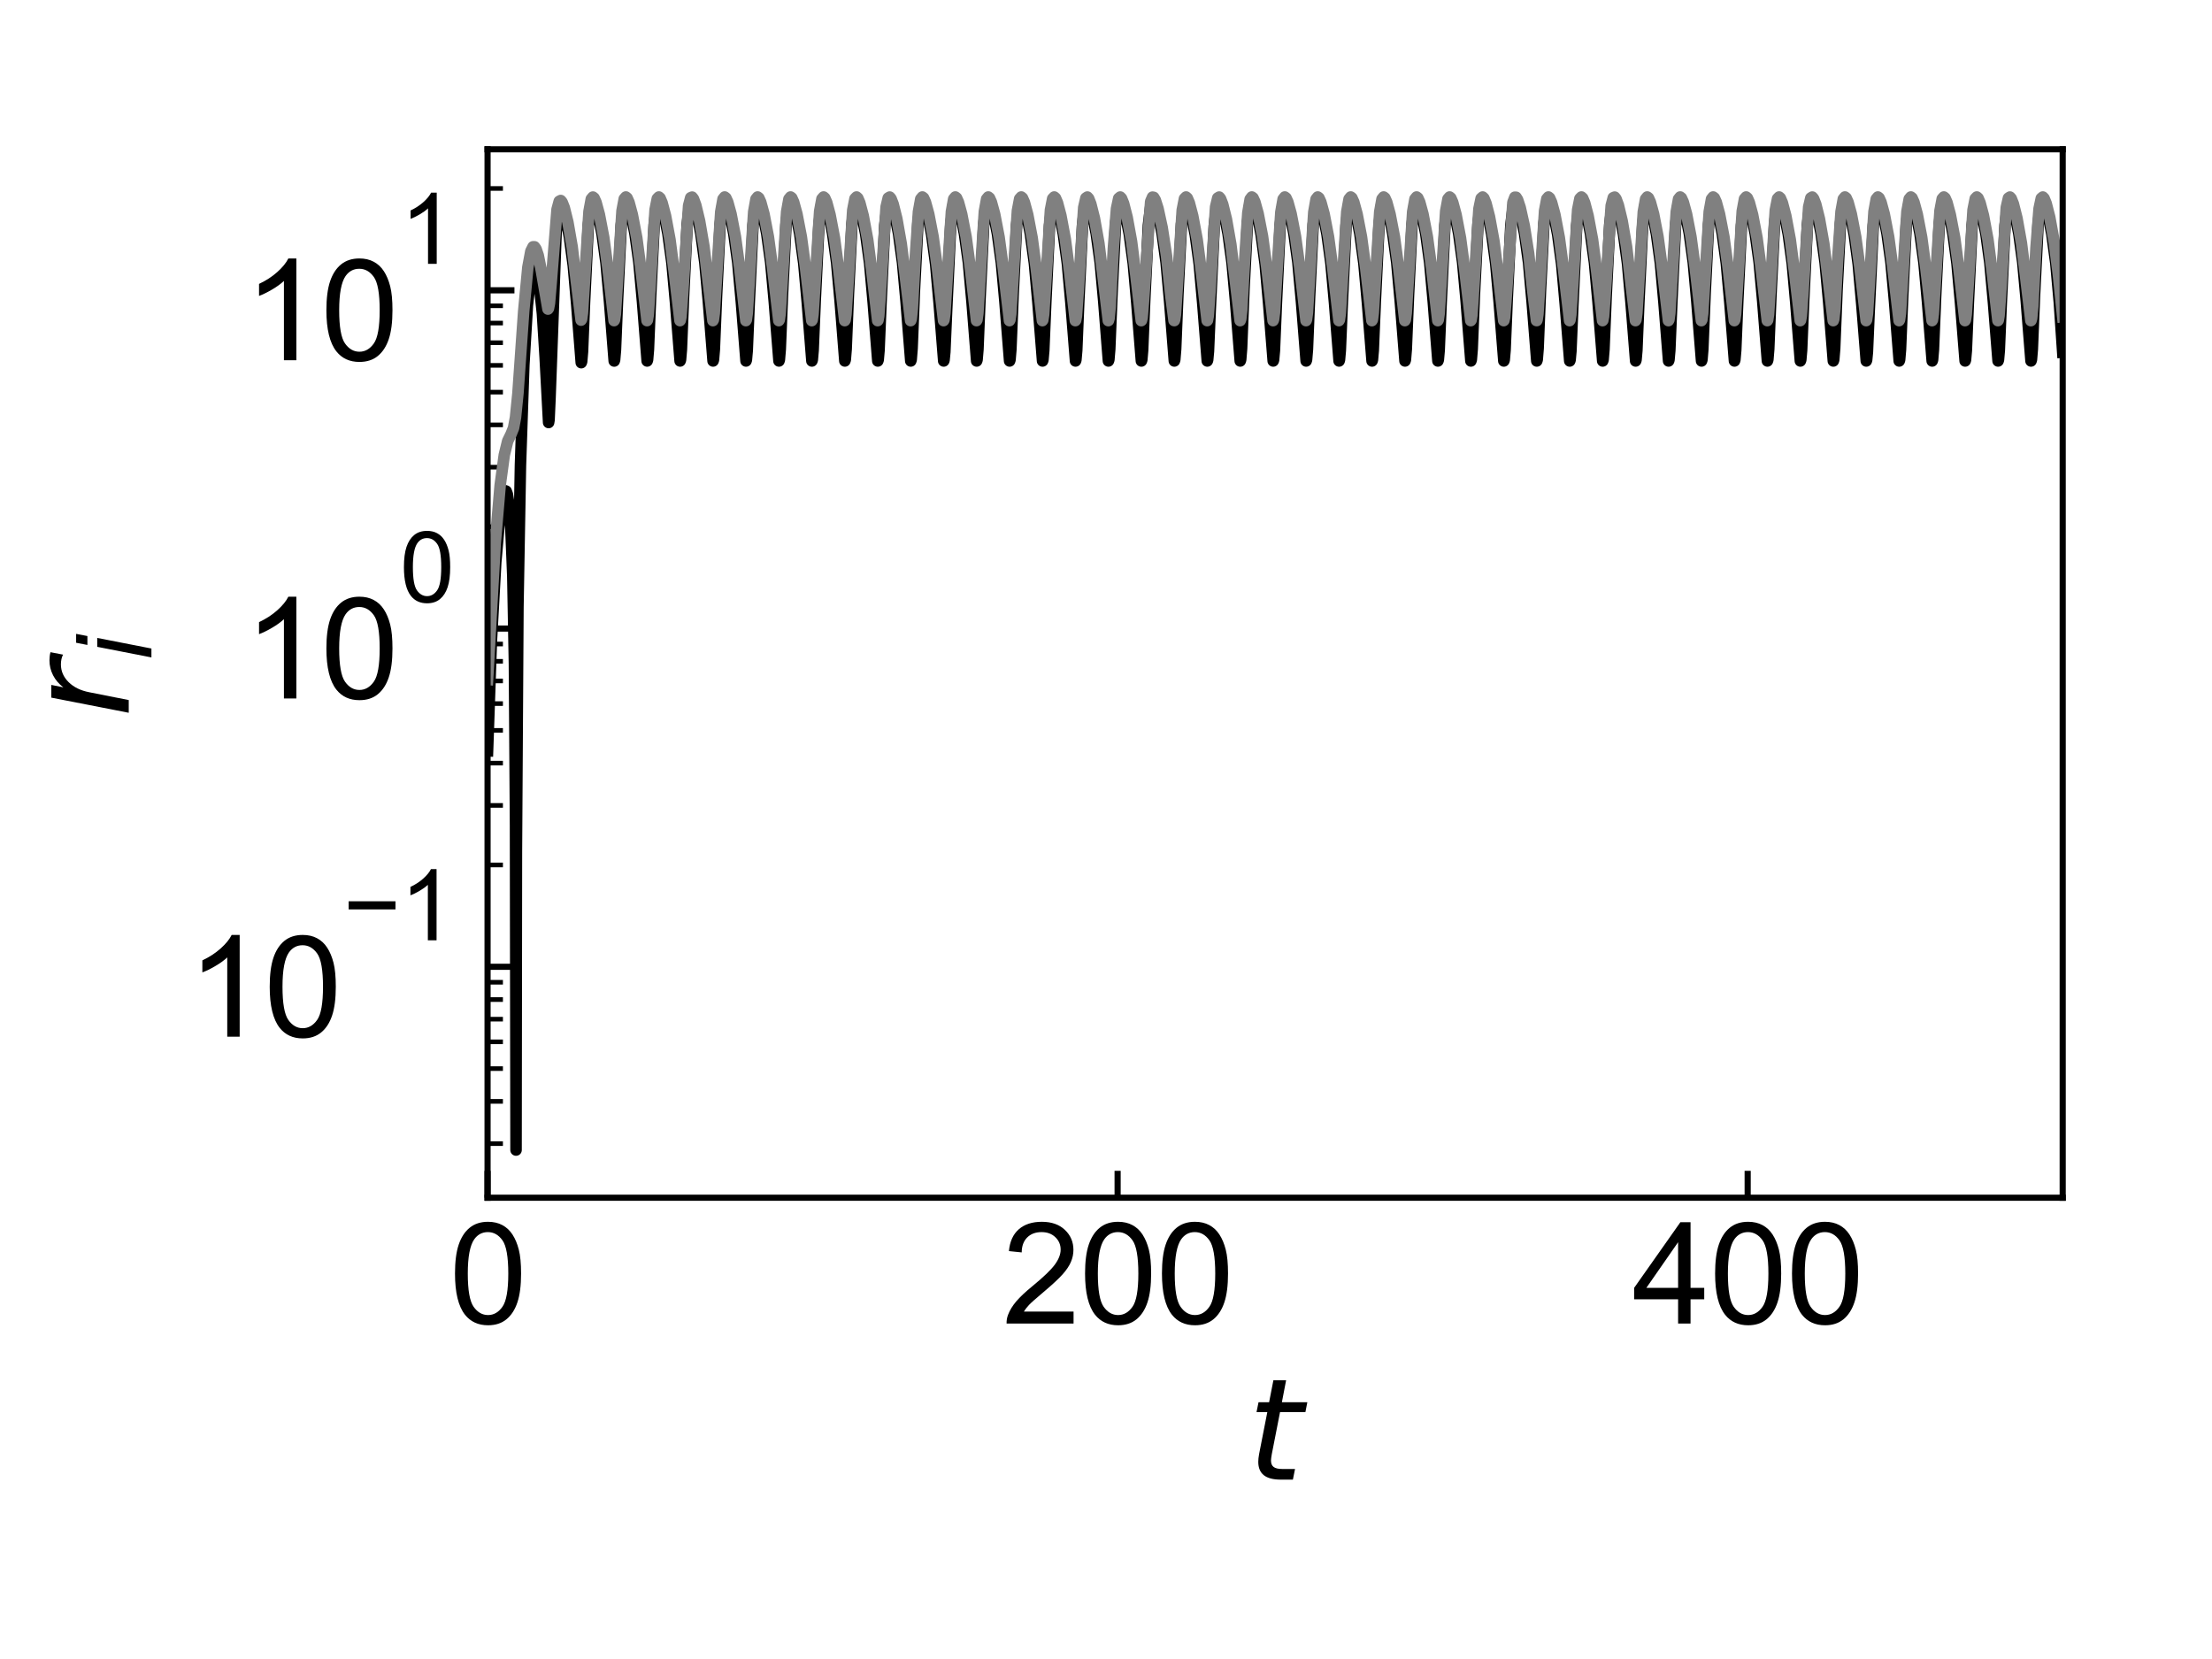 <?xml version="1.0" encoding="utf-8" standalone="no"?>
<!DOCTYPE svg PUBLIC "-//W3C//DTD SVG 1.1//EN"
  "http://www.w3.org/Graphics/SVG/1.1/DTD/svg11.dtd">
<svg xmlns:xlink="http://www.w3.org/1999/xlink" width="288pt" height="216pt" viewBox="0 0 288 216" xmlns="http://www.w3.org/2000/svg" version="1.1">
 <defs>
  <style type="text/css">*{stroke-linejoin: round; stroke-linecap: butt}</style>
 </defs>
 <g id="figure_1">
  <g id="patch_1">
   <path d="M 0 216 
L 288 216 
L 288 0 
L 0 0 
L 0 216 
z
" style="fill: none"/>
  </g>
  <g id="axes_1">
   <g id="patch_2">
    <path d="M 63.48 155.94 
L 268.56 155.94 
L 268.56 19.44 
L 63.48 19.44 
L 63.48 155.94 
z
" style="fill: none"/>
   </g>
   <g id="matplotlib.axis_1">
    <g id="xtick_1">
     <g id="line2d_1">
      <defs>
       <path id="m9a1f9104e0" d="M 0 0 
L 0 -3.5 
" style="stroke: #000000; stroke-width: 0.8"/>
      </defs>
      <g>
       <use xlink:href="#m9a1f9104e0" x="63.48" y="155.94" style="stroke: #000000; stroke-width: 0.8"/>
      </g>
     </g>
     <g id="text_1">
      <!-- 0 -->
      <g transform="translate(58.475 172.324) scale(0.18 -0.18)">
       <defs>
        <path id="ArialMT-30" d="M 266 2259 
Q 266 3072 433 3567 
Q 600 4063 929 4331 
Q 1259 4600 1759 4600 
Q 2128 4600 2406 4451 
Q 2684 4303 2865 4023 
Q 3047 3744 3150 3342 
Q 3253 2941 3253 2259 
Q 3253 1453 3087 958 
Q 2922 463 2592 192 
Q 2263 -78 1759 -78 
Q 1097 -78 719 397 
Q 266 969 266 2259 
z
M 844 2259 
Q 844 1131 1108 757 
Q 1372 384 1759 384 
Q 2147 384 2411 759 
Q 2675 1134 2675 2259 
Q 2675 3391 2411 3762 
Q 2147 4134 1753 4134 
Q 1366 4134 1134 3806 
Q 844 3388 844 2259 
z
" transform="scale(0.016)"/>
       </defs>
       <use xlink:href="#ArialMT-30"/>
      </g>
     </g>
    </g>
    <g id="xtick_2">
     <g id="line2d_2">
      <g>
       <use xlink:href="#m9a1f9104e0" x="145.512" y="155.94" style="stroke: #000000; stroke-width: 0.8"/>
      </g>
     </g>
     <g id="text_2">
      <!-- 200 -->
      <g transform="translate(130.497 172.324) scale(0.18 -0.18)">
       <defs>
        <path id="ArialMT-32" d="M 3222 541 
L 3222 0 
L 194 0 
Q 188 203 259 391 
Q 375 700 629 1000 
Q 884 1300 1366 1694 
Q 2113 2306 2375 2664 
Q 2638 3022 2638 3341 
Q 2638 3675 2398 3904 
Q 2159 4134 1775 4134 
Q 1369 4134 1125 3890 
Q 881 3647 878 3216 
L 300 3275 
Q 359 3922 746 4261 
Q 1134 4600 1788 4600 
Q 2447 4600 2831 4234 
Q 3216 3869 3216 3328 
Q 3216 3053 3103 2787 
Q 2991 2522 2730 2228 
Q 2469 1934 1863 1422 
Q 1356 997 1212 845 
Q 1069 694 975 541 
L 3222 541 
z
" transform="scale(0.016)"/>
       </defs>
       <use xlink:href="#ArialMT-32"/>
       <use xlink:href="#ArialMT-30" x="55.615"/>
       <use xlink:href="#ArialMT-30" x="111.23"/>
      </g>
     </g>
    </g>
    <g id="xtick_3">
     <g id="line2d_3">
      <g>
       <use xlink:href="#m9a1f9104e0" x="227.544" y="155.94" style="stroke: #000000; stroke-width: 0.8"/>
      </g>
     </g>
     <g id="text_3">
      <!-- 400 -->
      <g transform="translate(212.529 172.324) scale(0.18 -0.18)">
       <defs>
        <path id="ArialMT-34" d="M 2069 0 
L 2069 1097 
L 81 1097 
L 81 1613 
L 2172 4581 
L 2631 4581 
L 2631 1613 
L 3250 1613 
L 3250 1097 
L 2631 1097 
L 2631 0 
L 2069 0 
z
M 2069 1613 
L 2069 3678 
L 634 1613 
L 2069 1613 
z
" transform="scale(0.016)"/>
       </defs>
       <use xlink:href="#ArialMT-34"/>
       <use xlink:href="#ArialMT-30" x="55.615"/>
       <use xlink:href="#ArialMT-30" x="111.23"/>
      </g>
     </g>
    </g>
    <g id="text_4">
     <!-- $t$ -->
     <g transform="translate(162.42 192.786) scale(0.18 -0.18)">
      <defs>
       <path id="DejaVuSans-Oblique-74" d="M 2706 3500 
L 2619 3053 
L 1472 3053 
L 1100 1153 
Q 1081 1047 1072 975 
Q 1063 903 1063 863 
Q 1063 663 1183 572 
Q 1303 481 1569 481 
L 2150 481 
L 2053 0 
L 1503 0 
Q 991 0 739 200 
Q 488 400 488 806 
Q 488 878 497 964 
Q 506 1050 525 1153 
L 897 3053 
L 409 3053 
L 500 3500 
L 978 3500 
L 1172 4494 
L 1747 4494 
L 1556 3500 
L 2706 3500 
z
" transform="scale(0.016)"/>
      </defs>
      <use xlink:href="#DejaVuSans-Oblique-74" transform="translate(0 0.781)"/>
     </g>
    </g>
   </g>
   <g id="matplotlib.axis_2">
    <g id="ytick_1">
     <g id="line2d_4">
      <defs>
       <path id="maa0cbf793e" d="M 0 0 
L 3.5 0 
" style="stroke: #000000; stroke-width: 0.8"/>
      </defs>
      <g>
       <use xlink:href="#maa0cbf793e" x="63.48" y="125.873" style="stroke: #000000; stroke-width: 0.8"/>
      </g>
     </g>
     <g id="text_5">
      <!-- $\mathdefault{10^{-1}}$ -->
      <g transform="translate(24.34 135.154) scale(0.18 -0.18)">
       <defs>
        <path id="ArialMT-31" d="M 2384 0 
L 1822 0 
L 1822 3584 
Q 1619 3391 1289 3197 
Q 959 3003 697 2906 
L 697 3450 
Q 1169 3672 1522 3987 
Q 1875 4303 2022 4600 
L 2384 4600 
L 2384 0 
z
" transform="scale(0.016)"/>
        <path id="ArialMT-2212" d="M 3381 1997 
L 356 1997 
L 356 2522 
L 3381 2522 
L 3381 1997 
z
" transform="scale(0.016)"/>
       </defs>
       <use xlink:href="#ArialMT-31" transform="translate(0 0.994)"/>
       <use xlink:href="#ArialMT-30" transform="translate(55.615 0.994)"/>
       <use xlink:href="#ArialMT-2212" transform="translate(112.973 70.688) scale(0.7)"/>
       <use xlink:href="#ArialMT-31" transform="translate(153.852 70.688) scale(0.7)"/>
      </g>
     </g>
    </g>
    <g id="ytick_2">
     <g id="line2d_5">
      <g>
       <use xlink:href="#maa0cbf793e" x="63.48" y="81.835" style="stroke: #000000; stroke-width: 0.8"/>
      </g>
     </g>
     <g id="text_6">
      <!-- $\mathdefault{10^{0}}$ -->
      <g transform="translate(31.72 91.116) scale(0.18 -0.18)">
       <use xlink:href="#ArialMT-31" transform="translate(0 0.994)"/>
       <use xlink:href="#ArialMT-30" transform="translate(55.615 0.994)"/>
       <use xlink:href="#ArialMT-30" transform="translate(112.973 70.688) scale(0.7)"/>
      </g>
     </g>
    </g>
    <g id="ytick_3">
     <g id="line2d_6">
      <g>
       <use xlink:href="#maa0cbf793e" x="63.48" y="37.797" style="stroke: #000000; stroke-width: 0.8"/>
      </g>
     </g>
     <g id="text_7">
      <!-- $\mathdefault{10^{1}}$ -->
      <g transform="translate(31.72 47.078) scale(0.18 -0.18)">
       <use xlink:href="#ArialMT-31" transform="translate(0 0.994)"/>
       <use xlink:href="#ArialMT-30" transform="translate(55.615 0.994)"/>
       <use xlink:href="#ArialMT-31" transform="translate(112.973 70.688) scale(0.7)"/>
      </g>
     </g>
    </g>
    <g id="ytick_4">
     <g id="line2d_7">
      <defs>
       <path id="m7f3e98b1a3" d="M 0 0 
L 2 0 
" style="stroke: #000000; stroke-width: 0.6"/>
      </defs>
      <g>
       <use xlink:href="#m7f3e98b1a3" x="63.48" y="148.899" style="stroke: #000000; stroke-width: 0.6"/>
      </g>
     </g>
    </g>
    <g id="ytick_5">
     <g id="line2d_8">
      <g>
       <use xlink:href="#m7f3e98b1a3" x="63.48" y="143.397" style="stroke: #000000; stroke-width: 0.6"/>
      </g>
     </g>
    </g>
    <g id="ytick_6">
     <g id="line2d_9">
      <g>
       <use xlink:href="#m7f3e98b1a3" x="63.48" y="139.13" style="stroke: #000000; stroke-width: 0.6"/>
      </g>
     </g>
    </g>
    <g id="ytick_7">
     <g id="line2d_10">
      <g>
       <use xlink:href="#m7f3e98b1a3" x="63.48" y="135.643" style="stroke: #000000; stroke-width: 0.6"/>
      </g>
     </g>
    </g>
    <g id="ytick_8">
     <g id="line2d_11">
      <g>
       <use xlink:href="#m7f3e98b1a3" x="63.48" y="132.694" style="stroke: #000000; stroke-width: 0.6"/>
      </g>
     </g>
    </g>
    <g id="ytick_9">
     <g id="line2d_12">
      <g>
       <use xlink:href="#m7f3e98b1a3" x="63.48" y="130.141" style="stroke: #000000; stroke-width: 0.6"/>
      </g>
     </g>
    </g>
    <g id="ytick_10">
     <g id="line2d_13">
      <g>
       <use xlink:href="#m7f3e98b1a3" x="63.48" y="127.888" style="stroke: #000000; stroke-width: 0.6"/>
      </g>
     </g>
    </g>
    <g id="ytick_11">
     <g id="line2d_14">
      <g>
       <use xlink:href="#m7f3e98b1a3" x="63.48" y="112.616" style="stroke: #000000; stroke-width: 0.6"/>
      </g>
     </g>
    </g>
    <g id="ytick_12">
     <g id="line2d_15">
      <g>
       <use xlink:href="#m7f3e98b1a3" x="63.48" y="104.861" style="stroke: #000000; stroke-width: 0.6"/>
      </g>
     </g>
    </g>
    <g id="ytick_13">
     <g id="line2d_16">
      <g>
       <use xlink:href="#m7f3e98b1a3" x="63.48" y="99.359" style="stroke: #000000; stroke-width: 0.6"/>
      </g>
     </g>
    </g>
    <g id="ytick_14">
     <g id="line2d_17">
      <g>
       <use xlink:href="#m7f3e98b1a3" x="63.48" y="95.092" style="stroke: #000000; stroke-width: 0.6"/>
      </g>
     </g>
    </g>
    <g id="ytick_15">
     <g id="line2d_18">
      <g>
       <use xlink:href="#m7f3e98b1a3" x="63.48" y="91.605" style="stroke: #000000; stroke-width: 0.6"/>
      </g>
     </g>
    </g>
    <g id="ytick_16">
     <g id="line2d_19">
      <g>
       <use xlink:href="#m7f3e98b1a3" x="63.48" y="88.657" style="stroke: #000000; stroke-width: 0.6"/>
      </g>
     </g>
    </g>
    <g id="ytick_17">
     <g id="line2d_20">
      <g>
       <use xlink:href="#m7f3e98b1a3" x="63.48" y="86.103" style="stroke: #000000; stroke-width: 0.6"/>
      </g>
     </g>
    </g>
    <g id="ytick_18">
     <g id="line2d_21">
      <g>
       <use xlink:href="#m7f3e98b1a3" x="63.48" y="83.85" style="stroke: #000000; stroke-width: 0.6"/>
      </g>
     </g>
    </g>
    <g id="ytick_19">
     <g id="line2d_22">
      <g>
       <use xlink:href="#m7f3e98b1a3" x="63.48" y="68.578" style="stroke: #000000; stroke-width: 0.6"/>
      </g>
     </g>
    </g>
    <g id="ytick_20">
     <g id="line2d_23">
      <g>
       <use xlink:href="#m7f3e98b1a3" x="63.48" y="60.824" style="stroke: #000000; stroke-width: 0.6"/>
      </g>
     </g>
    </g>
    <g id="ytick_21">
     <g id="line2d_24">
      <g>
       <use xlink:href="#m7f3e98b1a3" x="63.48" y="55.322" style="stroke: #000000; stroke-width: 0.6"/>
      </g>
     </g>
    </g>
    <g id="ytick_22">
     <g id="line2d_25">
      <g>
       <use xlink:href="#m7f3e98b1a3" x="63.48" y="51.054" style="stroke: #000000; stroke-width: 0.6"/>
      </g>
     </g>
    </g>
    <g id="ytick_23">
     <g id="line2d_26">
      <g>
       <use xlink:href="#m7f3e98b1a3" x="63.48" y="47.567" style="stroke: #000000; stroke-width: 0.6"/>
      </g>
     </g>
    </g>
    <g id="ytick_24">
     <g id="line2d_27">
      <g>
       <use xlink:href="#m7f3e98b1a3" x="63.48" y="44.619" style="stroke: #000000; stroke-width: 0.6"/>
      </g>
     </g>
    </g>
    <g id="ytick_25">
     <g id="line2d_28">
      <g>
       <use xlink:href="#m7f3e98b1a3" x="63.48" y="42.065" style="stroke: #000000; stroke-width: 0.6"/>
      </g>
     </g>
    </g>
    <g id="ytick_26">
     <g id="line2d_29">
      <g>
       <use xlink:href="#m7f3e98b1a3" x="63.48" y="39.812" style="stroke: #000000; stroke-width: 0.6"/>
      </g>
     </g>
    </g>
    <g id="ytick_27">
     <g id="line2d_30">
      <g>
       <use xlink:href="#m7f3e98b1a3" x="63.48" y="24.54" style="stroke: #000000; stroke-width: 0.6"/>
      </g>
     </g>
    </g>
    <g id="text_8">
     <!-- $r_i$ -->
     <g transform="translate(16.762 93.45) rotate(-90) scale(0.18 -0.18)">
      <defs>
       <path id="DejaVuSans-Oblique-72" d="M 2853 2969 
Q 2766 3016 2653 3041 
Q 2541 3066 2413 3066 
Q 1953 3066 1609 2717 
Q 1266 2369 1153 1784 
L 800 0 
L 225 0 
L 909 3500 
L 1484 3500 
L 1375 2956 
Q 1603 3259 1920 3421 
Q 2238 3584 2597 3584 
Q 2691 3584 2781 3573 
Q 2872 3563 2963 3538 
L 2853 2969 
z
" transform="scale(0.016)"/>
       <path id="DejaVuSans-Oblique-69" d="M 1172 4863 
L 1747 4863 
L 1606 4134 
L 1031 4134 
L 1172 4863 
z
M 909 3500 
L 1484 3500 
L 800 0 
L 225 0 
L 909 3500 
z
" transform="scale(0.016)"/>
      </defs>
      <use xlink:href="#DejaVuSans-Oblique-72"/>
      <use xlink:href="#DejaVuSans-Oblique-69" transform="translate(41.113 -16.406) scale(0.7)"/>
     </g>
    </g>
   </g>
   <g id="line2d_31">
    <path d="M 63.48 97.759 
L 63.98 83.44 
L 64.546 73.219 
L 65.084 67.125 
L 65.506 64.488 
L 65.773 63.887 
L 65.904 63.946 
L 66.056 64.357 
L 66.265 65.663 
L 66.515 68.815 
L 66.765 75.043 
L 66.979 86.419 
L 67.122 107.454 
L 67.188 149.735 
L 67.237 110.859 
L 67.434 79.055 
L 67.762 60.579 
L 68.205 47.508 
L 68.669 39.752 
L 69.071 36.246 
L 69.386 35.098 
L 69.587 34.966 
L 69.743 35.147 
L 69.969 35.819 
L 70.272 37.513 
L 70.621 40.831 
L 70.978 46.527 
L 71.429 55.012 
L 71.486 54.671 
L 71.614 51.781 
L 72.405 30.233 
L 72.721 27.558 
L 72.967 26.943 
L 73.123 26.971 
L 73.32 27.315 
L 73.652 28.416 
L 74.136 30.86 
L 74.637 34.564 
L 75.088 39.655 
L 75.678 47.219 
L 75.732 47.074 
L 75.842 45.797 
L 76.113 39.251 
L 76.593 29.376 
L 76.909 26.737 
L 77.151 26.167 
L 77.303 26.211 
L 77.508 26.592 
L 77.86 27.795 
L 78.381 30.428 
L 78.902 34.23 
L 79.362 39.316 
L 79.969 47.003 
L 80.022 46.852 
L 80.133 45.581 
L 80.408 38.991 
L 80.883 29.309 
L 81.199 26.701 
L 81.437 26.147 
L 81.589 26.191 
L 81.794 26.571 
L 82.147 27.773 
L 82.668 30.403 
L 83.189 34.194 
L 83.648 39.264 
L 84.259 46.998 
L 84.312 46.845 
L 84.427 45.499 
L 84.714 38.543 
L 85.178 29.251 
L 85.494 26.68 
L 85.732 26.144 
L 85.879 26.191 
L 86.084 26.571 
L 86.437 27.775 
L 86.958 30.405 
L 87.479 34.198 
L 87.938 39.27 
L 88.549 46.998 
L 88.603 46.842 
L 88.718 45.491 
L 89.005 38.532 
L 89.468 29.245 
L 89.784 26.678 
L 90.022 26.144 
L 90.17 26.191 
L 90.375 26.573 
L 90.727 27.777 
L 91.248 30.408 
L 91.769 34.202 
L 92.229 39.275 
L 92.84 46.998 
L 92.893 46.84 
L 93.008 45.483 
L 93.295 38.52 
L 93.759 29.239 
L 94.074 26.677 
L 94.312 26.143 
L 94.46 26.192 
L 94.665 26.574 
L 95.022 27.796 
L 95.547 30.46 
L 96.068 34.279 
L 96.527 39.393 
L 97.13 46.998 
L 97.179 46.86 
L 97.29 45.616 
L 97.557 39.267 
L 98.041 29.338 
L 98.357 26.711 
L 98.594 26.148 
L 98.746 26.188 
L 98.951 26.564 
L 99.304 27.763 
L 99.825 30.388 
L 100.346 34.174 
L 100.805 39.232 
L 101.421 46.997 
L 101.474 46.834 
L 101.589 45.468 
L 101.88 38.389 
L 102.339 29.228 
L 102.655 26.673 
L 102.893 26.143 
L 103.041 26.193 
L 103.246 26.576 
L 103.603 27.799 
L 104.128 30.465 
L 104.649 34.287 
L 105.108 39.405 
L 105.707 46.998 
L 105.76 46.855 
L 105.871 45.601 
L 106.142 39.135 
L 106.621 29.327 
L 106.937 26.707 
L 107.175 26.147 
L 107.327 26.189 
L 107.532 26.567 
L 107.885 27.767 
L 108.406 30.394 
L 108.927 34.181 
L 109.386 39.244 
L 109.997 46.998 
L 110.055 46.829 
L 110.169 45.453 
L 110.465 38.259 
L 110.924 29.166 
L 111.24 26.652 
L 111.474 26.143 
L 111.621 26.194 
L 111.827 26.578 
L 112.183 27.803 
L 112.708 30.47 
L 113.229 34.295 
L 113.689 39.417 
L 114.288 46.998 
L 114.341 46.85 
L 114.452 45.586 
L 114.722 39.111 
L 115.202 29.315 
L 115.518 26.703 
L 115.756 26.147 
L 115.908 26.19 
L 116.113 26.569 
L 116.466 27.771 
L 116.986 30.399 
L 117.507 34.189 
L 117.967 39.256 
L 118.578 46.998 
L 118.635 46.824 
L 118.754 45.364 
L 119.066 37.704 
L 119.513 29.055 
L 119.825 26.631 
L 120.059 26.14 
L 120.206 26.199 
L 120.415 26.602 
L 120.776 27.858 
L 121.301 30.55 
L 121.822 34.414 
L 122.282 39.599 
L 122.868 46.998 
L 122.913 46.889 
L 123.016 45.837 
L 123.254 40.396 
L 123.779 29.357 
L 124.095 26.717 
L 124.337 26.146 
L 124.488 26.191 
L 124.694 26.571 
L 125.046 27.774 
L 125.567 30.404 
L 126.088 34.197 
L 126.547 39.268 
L 127.159 46.998 
L 127.212 46.843 
L 127.327 45.493 
L 127.614 38.535 
L 128.077 29.247 
L 128.393 26.679 
L 128.631 26.144 
L 128.779 26.191 
L 128.984 26.572 
L 129.337 27.776 
L 129.858 30.407 
L 130.378 34.201 
L 130.838 39.274 
L 131.449 46.998 
L 131.502 46.84 
L 131.617 45.486 
L 131.904 38.524 
L 132.368 29.241 
L 132.684 26.677 
L 132.921 26.144 
L 133.069 26.192 
L 133.274 26.573 
L 133.631 27.795 
L 134.156 30.459 
L 134.677 34.278 
L 135.136 39.391 
L 135.739 46.998 
L 135.789 46.861 
L 135.899 45.618 
L 136.166 39.27 
L 136.65 29.34 
L 136.966 26.711 
L 137.208 26.145 
L 137.359 26.192 
L 137.565 26.574 
L 137.921 27.797 
L 138.446 30.461 
L 138.967 34.282 
L 139.427 39.397 
L 140.03 46.998 
L 140.079 46.859 
L 140.19 45.611 
L 140.456 39.259 
L 140.94 29.334 
L 141.256 26.709 
L 141.494 26.147 
L 141.646 26.188 
L 141.851 26.565 
L 142.204 27.765 
L 142.724 30.39 
L 143.245 34.176 
L 143.705 39.236 
L 144.316 46.998 
L 144.373 46.833 
L 144.488 45.463 
L 144.779 38.382 
L 145.239 29.225 
L 145.555 26.672 
L 145.793 26.143 
L 145.94 26.193 
L 146.145 26.577 
L 146.502 27.8 
L 147.027 30.467 
L 147.548 34.29 
L 148.007 39.409 
L 148.606 46.998 
L 148.66 46.854 
L 148.77 45.596 
L 149.041 39.127 
L 149.521 29.323 
L 149.837 26.705 
L 150.075 26.147 
L 150.226 26.189 
L 150.432 26.567 
L 150.784 27.768 
L 151.305 30.395 
L 151.826 34.184 
L 152.286 39.248 
L 152.897 46.998 
L 152.954 46.827 
L 153.069 45.447 
L 153.364 38.251 
L 153.824 29.163 
L 154.139 26.65 
L 154.373 26.142 
L 154.521 26.194 
L 154.73 26.59 
L 155.091 27.838 
L 155.616 30.522 
L 156.137 34.372 
L 156.596 39.534 
L 157.187 46.998 
L 157.236 46.871 
L 157.343 45.716 
L 157.597 39.757 
L 158.098 29.364 
L 158.413 26.72 
L 158.655 26.146 
L 158.807 26.19 
L 159.012 26.57 
L 159.365 27.772 
L 159.886 30.401 
L 160.407 34.192 
L 160.866 39.26 
L 161.477 46.998 
L 161.535 46.822 
L 161.654 45.359 
L 161.965 37.696 
L 162.408 29.102 
L 162.72 26.647 
L 162.954 26.142 
L 163.102 26.195 
L 163.311 26.592 
L 163.672 27.842 
L 164.197 30.527 
L 164.718 34.379 
L 165.177 39.546 
L 165.768 46.998 
L 165.817 46.866 
L 165.928 45.635 
L 166.194 39.297 
L 166.682 29.3 
L 166.998 26.698 
L 167.236 26.146 
L 167.388 26.191 
L 167.593 26.572 
L 167.946 27.776 
L 168.467 30.406 
L 168.988 34.2 
L 169.447 39.272 
L 170.058 46.998 
L 170.111 46.841 
L 170.226 45.488 
L 170.513 38.528 
L 170.977 29.243 
L 171.293 26.678 
L 171.531 26.144 
L 171.678 26.191 
L 171.883 26.573 
L 172.24 27.794 
L 172.765 30.458 
L 173.286 34.277 
L 173.746 39.389 
L 174.348 46.998 
L 174.398 46.862 
L 174.508 45.62 
L 174.775 39.274 
L 175.259 29.341 
L 175.575 26.712 
L 175.817 26.145 
L 175.969 26.192 
L 176.174 26.574 
L 176.531 27.796 
L 177.056 30.461 
L 177.576 34.281 
L 178.036 39.395 
L 178.639 46.998 
L 178.688 46.859 
L 178.799 45.613 
L 179.065 39.262 
L 179.549 29.336 
L 179.865 26.71 
L 180.103 26.148 
L 180.255 26.188 
L 180.46 26.565 
L 180.813 27.764 
L 181.334 30.389 
L 181.855 34.175 
L 182.314 39.234 
L 182.929 46.997 
L 182.983 46.834 
L 183.097 45.465 
L 183.389 38.385 
L 183.848 29.226 
L 184.164 26.672 
L 184.402 26.143 
L 184.549 26.193 
L 184.754 26.576 
L 185.111 27.8 
L 185.636 30.466 
L 186.157 34.289 
L 186.617 39.407 
L 187.215 46.998 
L 187.269 46.854 
L 187.38 45.598 
L 187.65 39.13 
L 188.13 29.325 
L 188.446 26.706 
L 188.684 26.147 
L 188.836 26.189 
L 189.041 26.567 
L 189.393 27.768 
L 189.914 30.395 
L 190.435 34.183 
L 190.895 39.246 
L 191.506 46.998 
L 191.563 46.828 
L 191.678 45.45 
L 191.973 38.255 
L 192.433 29.164 
L 192.749 26.651 
L 192.982 26.143 
L 193.13 26.194 
L 193.335 26.579 
L 193.692 27.804 
L 194.217 30.471 
L 194.738 34.296 
L 195.197 39.419 
L 195.796 46.998 
L 195.849 46.85 
L 195.96 45.583 
L 196.231 39.107 
L 196.711 29.313 
L 197.027 26.702 
L 197.265 26.147 
L 197.416 26.19 
L 197.621 26.569 
L 197.974 27.771 
L 198.495 30.4 
L 199.016 34.191 
L 199.475 39.258 
L 200.087 46.998 
L 200.144 46.823 
L 200.263 45.361 
L 200.575 37.7 
L 201.018 29.103 
L 201.329 26.647 
L 201.563 26.142 
L 201.711 26.195 
L 201.92 26.591 
L 202.281 27.842 
L 202.806 30.526 
L 203.327 34.378 
L 203.786 39.544 
L 204.377 46.998 
L 204.426 46.867 
L 204.533 45.704 
L 204.787 39.737 
L 205.287 29.355 
L 205.603 26.716 
L 205.845 26.146 
L 205.997 26.191 
L 206.202 26.571 
L 206.555 27.775 
L 207.076 30.405 
L 207.597 34.198 
L 208.056 39.27 
L 208.667 46.998 
L 208.721 46.842 
L 208.835 45.491 
L 209.123 38.531 
L 209.586 29.245 
L 209.902 26.678 
L 210.14 26.144 
L 210.287 26.191 
L 210.492 26.573 
L 210.849 27.794 
L 211.374 30.457 
L 211.895 34.275 
L 212.355 39.387 
L 212.958 46.998 
L 213.007 46.862 
L 213.118 45.623 
L 213.384 39.278 
L 213.868 29.343 
L 214.184 26.712 
L 214.426 26.146 
L 214.578 26.192 
L 214.783 26.574 
L 215.14 27.796 
L 215.665 30.46 
L 216.186 34.279 
L 216.645 39.393 
L 217.248 46.998 
L 217.297 46.86 
L 217.408 45.615 
L 217.675 39.266 
L 218.159 29.338 
L 218.474 26.71 
L 218.712 26.148 
L 218.864 26.188 
L 219.069 26.564 
L 219.422 27.763 
L 219.943 30.389 
L 220.464 34.174 
L 220.923 39.232 
L 221.538 46.997 
L 221.592 46.834 
L 221.706 45.468 
L 221.998 38.389 
L 222.457 29.228 
L 222.773 26.673 
L 223.011 26.143 
L 223.158 26.193 
L 223.364 26.576 
L 223.72 27.799 
L 224.245 30.465 
L 224.766 34.287 
L 225.226 39.405 
L 225.825 46.998 
L 225.878 46.855 
L 225.989 45.601 
L 226.259 39.134 
L 226.739 29.326 
L 227.055 26.707 
L 227.293 26.147 
L 227.445 26.189 
L 227.65 26.567 
L 228.003 27.767 
L 228.523 30.394 
L 229.044 34.181 
L 229.504 39.244 
L 230.115 46.998 
L 230.172 46.829 
L 230.287 45.452 
L 230.583 38.259 
L 231.042 29.166 
L 231.358 26.652 
L 231.592 26.143 
L 231.739 26.194 
L 231.944 26.578 
L 232.301 27.803 
L 232.826 30.47 
L 233.347 34.295 
L 233.806 39.417 
L 234.405 46.998 
L 234.459 46.85 
L 234.569 45.586 
L 234.84 39.111 
L 235.32 29.315 
L 235.636 26.703 
L 235.874 26.147 
L 236.025 26.19 
L 236.231 26.569 
L 236.583 27.771 
L 237.104 30.399 
L 237.625 34.189 
L 238.085 39.256 
L 238.696 46.998 
L 238.753 46.824 
L 238.872 45.364 
L 239.184 37.704 
L 239.631 29.055 
L 239.943 26.631 
L 240.176 26.14 
L 240.324 26.199 
L 240.533 26.602 
L 240.894 27.858 
L 241.419 30.55 
L 241.94 34.414 
L 242.399 39.599 
L 242.986 46.998 
L 243.031 46.889 
L 243.134 45.837 
L 243.372 40.396 
L 243.897 29.356 
L 244.212 26.717 
L 244.454 26.146 
L 244.606 26.191 
L 244.811 26.571 
L 245.164 27.774 
L 245.685 30.404 
L 246.206 34.197 
L 246.665 39.268 
L 247.276 46.998 
L 247.33 46.843 
L 247.445 45.493 
L 247.732 38.535 
L 248.195 29.247 
L 248.511 26.679 
L 248.749 26.144 
L 248.897 26.191 
L 249.102 26.572 
L 249.454 27.776 
L 249.975 30.407 
L 250.496 34.201 
L 250.956 39.274 
L 251.567 46.998 
L 251.62 46.84 
L 251.735 45.485 
L 252.022 38.523 
L 252.486 29.241 
L 252.801 26.677 
L 253.039 26.143 
L 253.187 26.192 
L 253.392 26.573 
L 253.749 27.795 
L 254.274 30.459 
L 254.795 34.278 
L 255.254 39.391 
L 255.857 46.998 
L 255.906 46.861 
L 256.017 45.618 
L 256.284 39.27 
L 256.768 29.339 
L 257.083 26.711 
L 257.325 26.145 
L 257.477 26.192 
L 257.682 26.574 
L 258.039 27.797 
L 258.564 30.462 
L 259.085 34.282 
L 259.545 39.397 
L 260.147 46.998 
L 260.197 46.858 
L 260.307 45.61 
L 260.574 39.258 
L 261.058 29.334 
L 261.374 26.709 
L 261.612 26.147 
L 261.764 26.188 
L 261.969 26.565 
L 262.321 27.765 
L 262.842 30.39 
L 263.363 34.176 
L 263.823 39.236 
L 264.434 46.998 
L 264.491 46.833 
L 264.606 45.462 
L 264.897 38.381 
L 265.357 29.224 
L 265.672 26.671 
L 265.91 26.143 
L 266.058 26.193 
L 266.263 26.577 
L 266.62 27.801 
L 267.145 30.467 
L 267.666 34.29 
L 268.125 39.41 
L 268.56 45.854 
L 268.56 45.854 
" clip-path="url(#pab4d6543f5)" style="fill: none; stroke: #000000; stroke-width: 1.5; stroke-linecap: square"/>
   </g>
   <g id="line2d_32">
    <path d="M 63.48 88.477 
L 64.481 70.67 
L 65.121 63.187 
L 65.658 59.23 
L 66.101 57.423 
L 66.544 56.512 
L 66.864 55.715 
L 67.118 54.349 
L 67.434 51.211 
L 68.185 40.515 
L 68.726 34.799 
L 69.116 32.704 
L 69.403 32.132 
L 69.592 32.131 
L 69.792 32.41 
L 70.08 33.255 
L 70.473 35.188 
L 71.343 40.243 
L 71.413 40.146 
L 71.54 39.474 
L 71.769 36.781 
L 72.524 27.275 
L 72.811 26.204 
L 73.004 26.103 
L 73.18 26.304 
L 73.472 27.046 
L 73.939 28.93 
L 74.497 32.137 
L 75.034 36.607 
L 75.658 41.681 
L 75.719 41.577 
L 75.838 40.74 
L 76.072 37.086 
L 76.683 27.542 
L 76.983 25.907 
L 77.196 25.655 
L 77.352 25.78 
L 77.606 26.347 
L 78.037 27.933 
L 78.611 30.935 
L 79.157 35.015 
L 79.952 41.746 
L 80.006 41.657 
L 80.121 40.883 
L 80.346 37.42 
L 80.982 27.454 
L 81.277 25.882 
L 81.486 25.645 
L 81.642 25.773 
L 81.897 26.342 
L 82.331 27.95 
L 82.906 30.962 
L 83.451 35.056 
L 84.243 41.748 
L 84.292 41.67 
L 84.403 40.962 
L 84.62 37.721 
L 85.289 27.313 
L 85.58 25.851 
L 85.785 25.646 
L 85.945 25.792 
L 86.207 26.404 
L 86.655 28.097 
L 87.233 31.197 
L 87.774 35.358 
L 88.533 41.748 
L 88.57 41.702 
L 88.668 41.18 
L 88.857 38.674 
L 89.653 26.775 
L 89.928 25.738 
L 90.112 25.66 
L 90.289 25.885 
L 90.592 26.706 
L 91.088 28.771 
L 91.663 32.129 
L 92.2 36.66 
L 92.819 41.748 
L 92.881 41.64 
L 93 40.785 
L 93.238 37.005 
L 93.837 27.584 
L 94.136 25.911 
L 94.349 25.645 
L 94.505 25.763 
L 94.755 26.311 
L 95.182 27.866 
L 95.756 30.843 
L 96.302 34.884 
L 97.11 41.748 
L 97.171 41.639 
L 97.29 40.78 
L 97.528 36.996 
L 98.127 27.581 
L 98.426 25.91 
L 98.64 25.645 
L 98.795 25.764 
L 99.046 26.312 
L 99.472 27.868 
L 100.046 30.846 
L 100.592 34.888 
L 101.4 41.748 
L 101.462 41.637 
L 101.581 40.776 
L 101.818 36.988 
L 102.417 27.577 
L 102.717 25.909 
L 102.93 25.645 
L 103.086 25.764 
L 103.336 26.313 
L 103.763 27.87 
L 104.337 30.849 
L 104.882 34.892 
L 105.69 41.748 
L 105.748 41.65 
L 105.863 40.858 
L 106.092 37.293 
L 106.716 27.501 
L 107.015 25.886 
L 107.229 25.645 
L 107.384 25.777 
L 107.639 26.35 
L 108.073 27.961 
L 108.648 30.978 
L 109.193 35.08 
L 109.981 41.748 
L 110.034 41.662 
L 110.145 40.936 
L 110.362 37.672 
L 111.023 27.359 
L 111.318 25.854 
L 111.523 25.646 
L 111.683 25.79 
L 111.945 26.4 
L 112.393 28.09 
L 112.971 31.187 
L 113.512 35.345 
L 114.271 41.748 
L 114.312 41.696 
L 114.415 41.123 
L 114.612 38.412 
L 115.366 26.95 
L 115.645 25.775 
L 115.838 25.654 
L 116.006 25.845 
L 116.293 26.58 
L 116.769 28.488 
L 117.347 31.754 
L 117.885 36.123 
L 118.561 41.748 
L 118.574 41.742 
L 118.648 41.52 
L 118.791 40.156 
L 119.128 34.077 
L 119.579 27.561 
L 119.878 25.904 
L 120.091 25.645 
L 120.247 25.767 
L 120.497 26.318 
L 120.924 27.877 
L 121.498 30.859 
L 122.044 34.908 
L 122.852 41.748 
L 122.909 41.644 
L 123.028 40.796 
L 123.262 37.103 
L 123.869 27.557 
L 124.168 25.903 
L 124.382 25.645 
L 124.538 25.767 
L 124.788 26.319 
L 125.214 27.879 
L 125.789 30.862 
L 126.334 34.912 
L 127.142 41.748 
L 127.2 41.642 
L 127.319 40.791 
L 127.556 37.016 
L 128.159 27.553 
L 128.459 25.902 
L 128.672 25.645 
L 128.828 25.768 
L 129.078 26.321 
L 129.509 27.899 
L 130.083 30.89 
L 130.629 34.952 
L 131.433 41.748 
L 131.486 41.655 
L 131.601 40.873 
L 131.826 37.399 
L 132.462 27.443 
L 132.757 25.879 
L 132.967 25.645 
L 133.122 25.774 
L 133.377 26.346 
L 133.812 27.955 
L 134.386 30.969 
L 134.931 35.066 
L 135.719 41.748 
L 135.772 41.667 
L 135.883 40.95 
L 136.1 37.699 
L 136.765 27.337 
L 137.056 25.858 
L 137.261 25.646 
L 137.421 25.787 
L 137.684 26.395 
L 138.127 28.065 
L 138.705 31.152 
L 139.246 35.294 
L 140.009 41.748 
L 140.054 41.689 
L 140.157 41.1 
L 140.358 38.292 
L 141.096 27.018 
L 141.379 25.786 
L 141.572 25.652 
L 141.74 25.835 
L 142.023 26.549 
L 142.495 28.423 
L 143.073 31.662 
L 143.61 35.99 
L 144.3 41.748 
L 144.32 41.735 
L 144.398 41.46 
L 144.55 39.89 
L 144.964 32.287 
L 145.366 27.168 
L 145.653 25.818 
L 145.854 25.649 
L 146.018 25.815 
L 146.293 26.485 
L 146.752 28.273 
L 147.331 31.448 
L 147.872 35.721 
L 148.59 41.748 
L 148.619 41.723 
L 148.705 41.352 
L 148.873 39.388 
L 149.812 26.238 
L 150.058 25.662 
L 150.214 25.693 
L 150.419 26.037 
L 150.776 27.155 
L 151.318 29.647 
L 151.879 33.293 
L 152.441 38.539 
L 152.856 41.734 
L 152.893 41.743 
L 152.934 41.661 
L 153.044 40.933 
L 153.262 37.666 
L 153.922 27.356 
L 154.217 25.854 
L 154.422 25.646 
L 154.582 25.79 
L 154.845 26.401 
L 155.292 28.092 
L 155.87 31.189 
L 156.412 35.348 
L 157.171 41.748 
L 157.212 41.695 
L 157.314 41.12 
L 157.511 38.407 
L 158.266 26.948 
L 158.545 25.775 
L 158.737 25.654 
L 158.91 25.852 
L 159.201 26.607 
L 159.681 28.548 
L 160.259 31.839 
L 160.797 36.245 
L 161.461 41.748 
L 161.469 41.745 
L 161.539 41.56 
L 161.674 40.366 
L 161.97 35.186 
L 162.462 27.706 
L 162.765 25.938 
L 162.983 25.645 
L 163.139 25.756 
L 163.385 26.284 
L 163.807 27.808 
L 164.381 30.761 
L 164.927 34.765 
L 165.751 41.748 
L 165.813 41.628 
L 165.936 40.703 
L 166.182 36.702 
L 166.76 27.628 
L 167.06 25.925 
L 167.277 25.645 
L 167.433 25.762 
L 167.679 26.297 
L 168.102 27.828 
L 168.676 30.789 
L 169.221 34.805 
L 170.042 41.748 
L 170.103 41.626 
L 170.226 40.698 
L 170.472 36.693 
L 171.051 27.624 
L 171.35 25.923 
L 171.568 25.645 
L 171.723 25.762 
L 171.974 26.31 
L 172.4 27.865 
L 172.974 30.842 
L 173.52 34.882 
L 174.328 41.748 
L 174.389 41.64 
L 174.508 40.783 
L 174.746 37.002 
L 175.345 27.583 
L 175.645 25.911 
L 175.858 25.645 
L 176.014 25.763 
L 176.264 26.311 
L 176.691 27.867 
L 177.265 30.844 
L 177.81 34.886 
L 178.618 41.748 
L 178.68 41.638 
L 178.799 40.779 
L 179.037 36.993 
L 179.636 27.579 
L 179.935 25.91 
L 180.148 25.645 
L 180.304 25.764 
L 180.554 26.312 
L 180.981 27.869 
L 181.555 30.847 
L 182.101 34.889 
L 182.909 41.748 
L 182.97 41.637 
L 183.089 40.774 
L 183.327 36.985 
L 183.926 27.575 
L 184.225 25.908 
L 184.439 25.645 
L 184.594 25.764 
L 184.845 26.314 
L 185.271 27.87 
L 185.845 30.85 
L 186.391 34.893 
L 187.199 41.748 
L 187.256 41.649 
L 187.371 40.856 
L 187.601 37.29 
L 188.224 27.5 
L 188.524 25.886 
L 188.737 25.645 
L 188.893 25.777 
L 189.147 26.35 
L 189.582 27.962 
L 190.156 30.979 
L 190.702 35.081 
L 191.489 41.748 
L 191.539 41.674 
L 191.645 41.014 
L 191.854 37.973 
L 192.552 27.194 
L 192.839 25.826 
L 193.04 25.648 
L 193.204 25.809 
L 193.475 26.462 
L 193.93 28.221 
L 194.508 31.373 
L 195.05 35.613 
L 195.78 41.748 
L 195.808 41.721 
L 195.899 41.318 
L 196.071 39.245 
L 196.977 26.347 
L 197.232 25.673 
L 197.392 25.682 
L 197.589 25.992 
L 197.929 27.02 
L 198.462 29.41 
L 199.028 32.984 
L 199.578 37.989 
L 200.046 41.735 
L 200.082 41.742 
L 200.123 41.659 
L 200.238 40.884 
L 200.464 37.421 
L 201.1 27.453 
L 201.395 25.882 
L 201.604 25.645 
L 201.76 25.773 
L 202.014 26.342 
L 202.449 27.95 
L 203.023 30.962 
L 203.569 35.056 
L 204.36 41.748 
L 204.41 41.67 
L 204.52 40.962 
L 204.738 37.721 
L 205.406 27.313 
L 205.698 25.851 
L 205.903 25.646 
L 206.063 25.792 
L 206.325 26.404 
L 206.772 28.097 
L 207.351 31.197 
L 207.892 35.358 
L 208.651 41.748 
L 208.688 41.702 
L 208.786 41.18 
L 208.975 38.673 
L 209.771 26.775 
L 210.045 25.738 
L 210.23 25.66 
L 210.406 25.885 
L 210.71 26.706 
L 211.206 28.771 
L 211.78 32.129 
L 212.318 36.66 
L 212.937 41.748 
L 212.999 41.64 
L 213.118 40.785 
L 213.355 37.005 
L 213.954 27.584 
L 214.254 25.911 
L 214.467 25.645 
L 214.623 25.763 
L 214.873 26.311 
L 215.3 27.866 
L 215.874 30.843 
L 216.419 34.884 
L 217.227 41.748 
L 217.289 41.639 
L 217.408 40.78 
L 217.646 36.996 
L 218.245 27.58 
L 218.544 25.91 
L 218.757 25.645 
L 218.913 25.764 
L 219.163 26.312 
L 219.59 27.868 
L 220.164 30.846 
L 220.71 34.888 
L 221.518 41.748 
L 221.579 41.637 
L 221.698 40.775 
L 221.936 36.988 
L 222.535 27.577 
L 222.834 25.909 
L 223.048 25.645 
L 223.204 25.764 
L 223.454 26.313 
L 223.88 27.87 
L 224.455 30.849 
L 225 34.892 
L 225.808 41.748 
L 225.866 41.65 
L 225.98 40.857 
L 226.21 37.293 
L 226.834 27.501 
L 227.133 25.886 
L 227.346 25.645 
L 227.502 25.777 
L 227.756 26.35 
L 228.191 27.961 
L 228.765 30.978 
L 229.311 35.08 
L 230.099 41.748 
L 230.152 41.662 
L 230.263 40.936 
L 230.48 37.672 
L 231.14 27.359 
L 231.436 25.854 
L 231.641 25.646 
L 231.801 25.79 
L 232.063 26.4 
L 232.51 28.09 
L 233.089 31.188 
L 233.63 35.345 
L 234.389 41.748 
L 234.43 41.696 
L 234.532 41.123 
L 234.729 38.412 
L 235.484 26.95 
L 235.763 25.775 
L 235.956 25.654 
L 236.124 25.845 
L 236.411 26.58 
L 236.887 28.488 
L 237.465 31.754 
L 238.002 36.123 
L 238.679 41.748 
L 238.692 41.742 
L 238.765 41.52 
L 238.909 40.156 
L 239.245 34.077 
L 239.696 27.561 
L 239.996 25.904 
L 240.209 25.645 
L 240.365 25.767 
L 240.615 26.318 
L 241.042 27.878 
L 241.616 30.86 
L 242.162 34.908 
L 242.97 41.748 
L 243.027 41.644 
L 243.146 40.796 
L 243.38 37.103 
L 243.987 27.557 
L 244.286 25.903 
L 244.5 25.645 
L 244.655 25.767 
L 244.906 26.319 
L 245.332 27.879 
L 245.906 30.862 
L 246.452 34.912 
L 247.26 41.748 
L 247.317 41.642 
L 247.436 40.791 
L 247.674 37.016 
L 248.277 27.553 
L 248.577 25.902 
L 248.79 25.645 
L 248.946 25.768 
L 249.196 26.321 
L 249.627 27.899 
L 250.201 30.89 
L 250.746 34.952 
L 251.55 41.748 
L 251.604 41.655 
L 251.718 40.872 
L 251.944 37.399 
L 252.58 27.443 
L 252.875 25.879 
L 253.084 25.645 
L 253.24 25.774 
L 253.495 26.346 
L 253.929 27.955 
L 254.504 30.969 
L 255.049 35.066 
L 255.837 41.748 
L 255.89 41.667 
L 256.001 40.95 
L 256.218 37.699 
L 256.883 27.337 
L 257.174 25.858 
L 257.379 25.646 
L 257.539 25.787 
L 257.801 26.395 
L 258.244 28.065 
L 258.823 31.152 
L 259.364 35.294 
L 260.127 41.748 
L 260.172 41.689 
L 260.275 41.099 
L 260.476 38.291 
L 261.214 27.018 
L 261.497 25.786 
L 261.69 25.652 
L 261.858 25.835 
L 262.141 26.549 
L 262.613 28.423 
L 263.191 31.662 
L 263.728 35.99 
L 264.417 41.748 
L 264.438 41.735 
L 264.516 41.46 
L 264.668 39.89 
L 265.082 32.287 
L 265.484 27.168 
L 265.771 25.818 
L 265.972 25.649 
L 266.136 25.815 
L 266.411 26.485 
L 266.87 28.273 
L 267.448 31.448 
L 267.99 35.721 
L 268.56 41.232 
L 268.56 41.232 
" clip-path="url(#pab4d6543f5)" style="fill: none; stroke: #808080; stroke-width: 1.5; stroke-linecap: square"/>
   </g>
   <g id="patch_3">
    <path d="M 63.48 155.94 
L 63.48 19.44 
" style="fill: none; stroke: #000000; stroke-width: 0.8; stroke-linejoin: miter; stroke-linecap: square"/>
   </g>
   <g id="patch_4">
    <path d="M 268.56 155.94 
L 268.56 19.44 
" style="fill: none; stroke: #000000; stroke-width: 0.8; stroke-linejoin: miter; stroke-linecap: square"/>
   </g>
   <g id="patch_5">
    <path d="M 63.48 155.94 
L 268.56 155.94 
" style="fill: none; stroke: #000000; stroke-width: 0.8; stroke-linejoin: miter; stroke-linecap: square"/>
   </g>
   <g id="patch_6">
    <path d="M 63.48 19.44 
L 268.56 19.44 
" style="fill: none; stroke: #000000; stroke-width: 0.8; stroke-linejoin: miter; stroke-linecap: square"/>
   </g>
  </g>
 </g>
 <defs>
  <clipPath id="pab4d6543f5">
   <rect x="63.48" y="19.44" width="205.08" height="136.5"/>
  </clipPath>
 </defs>
</svg>
